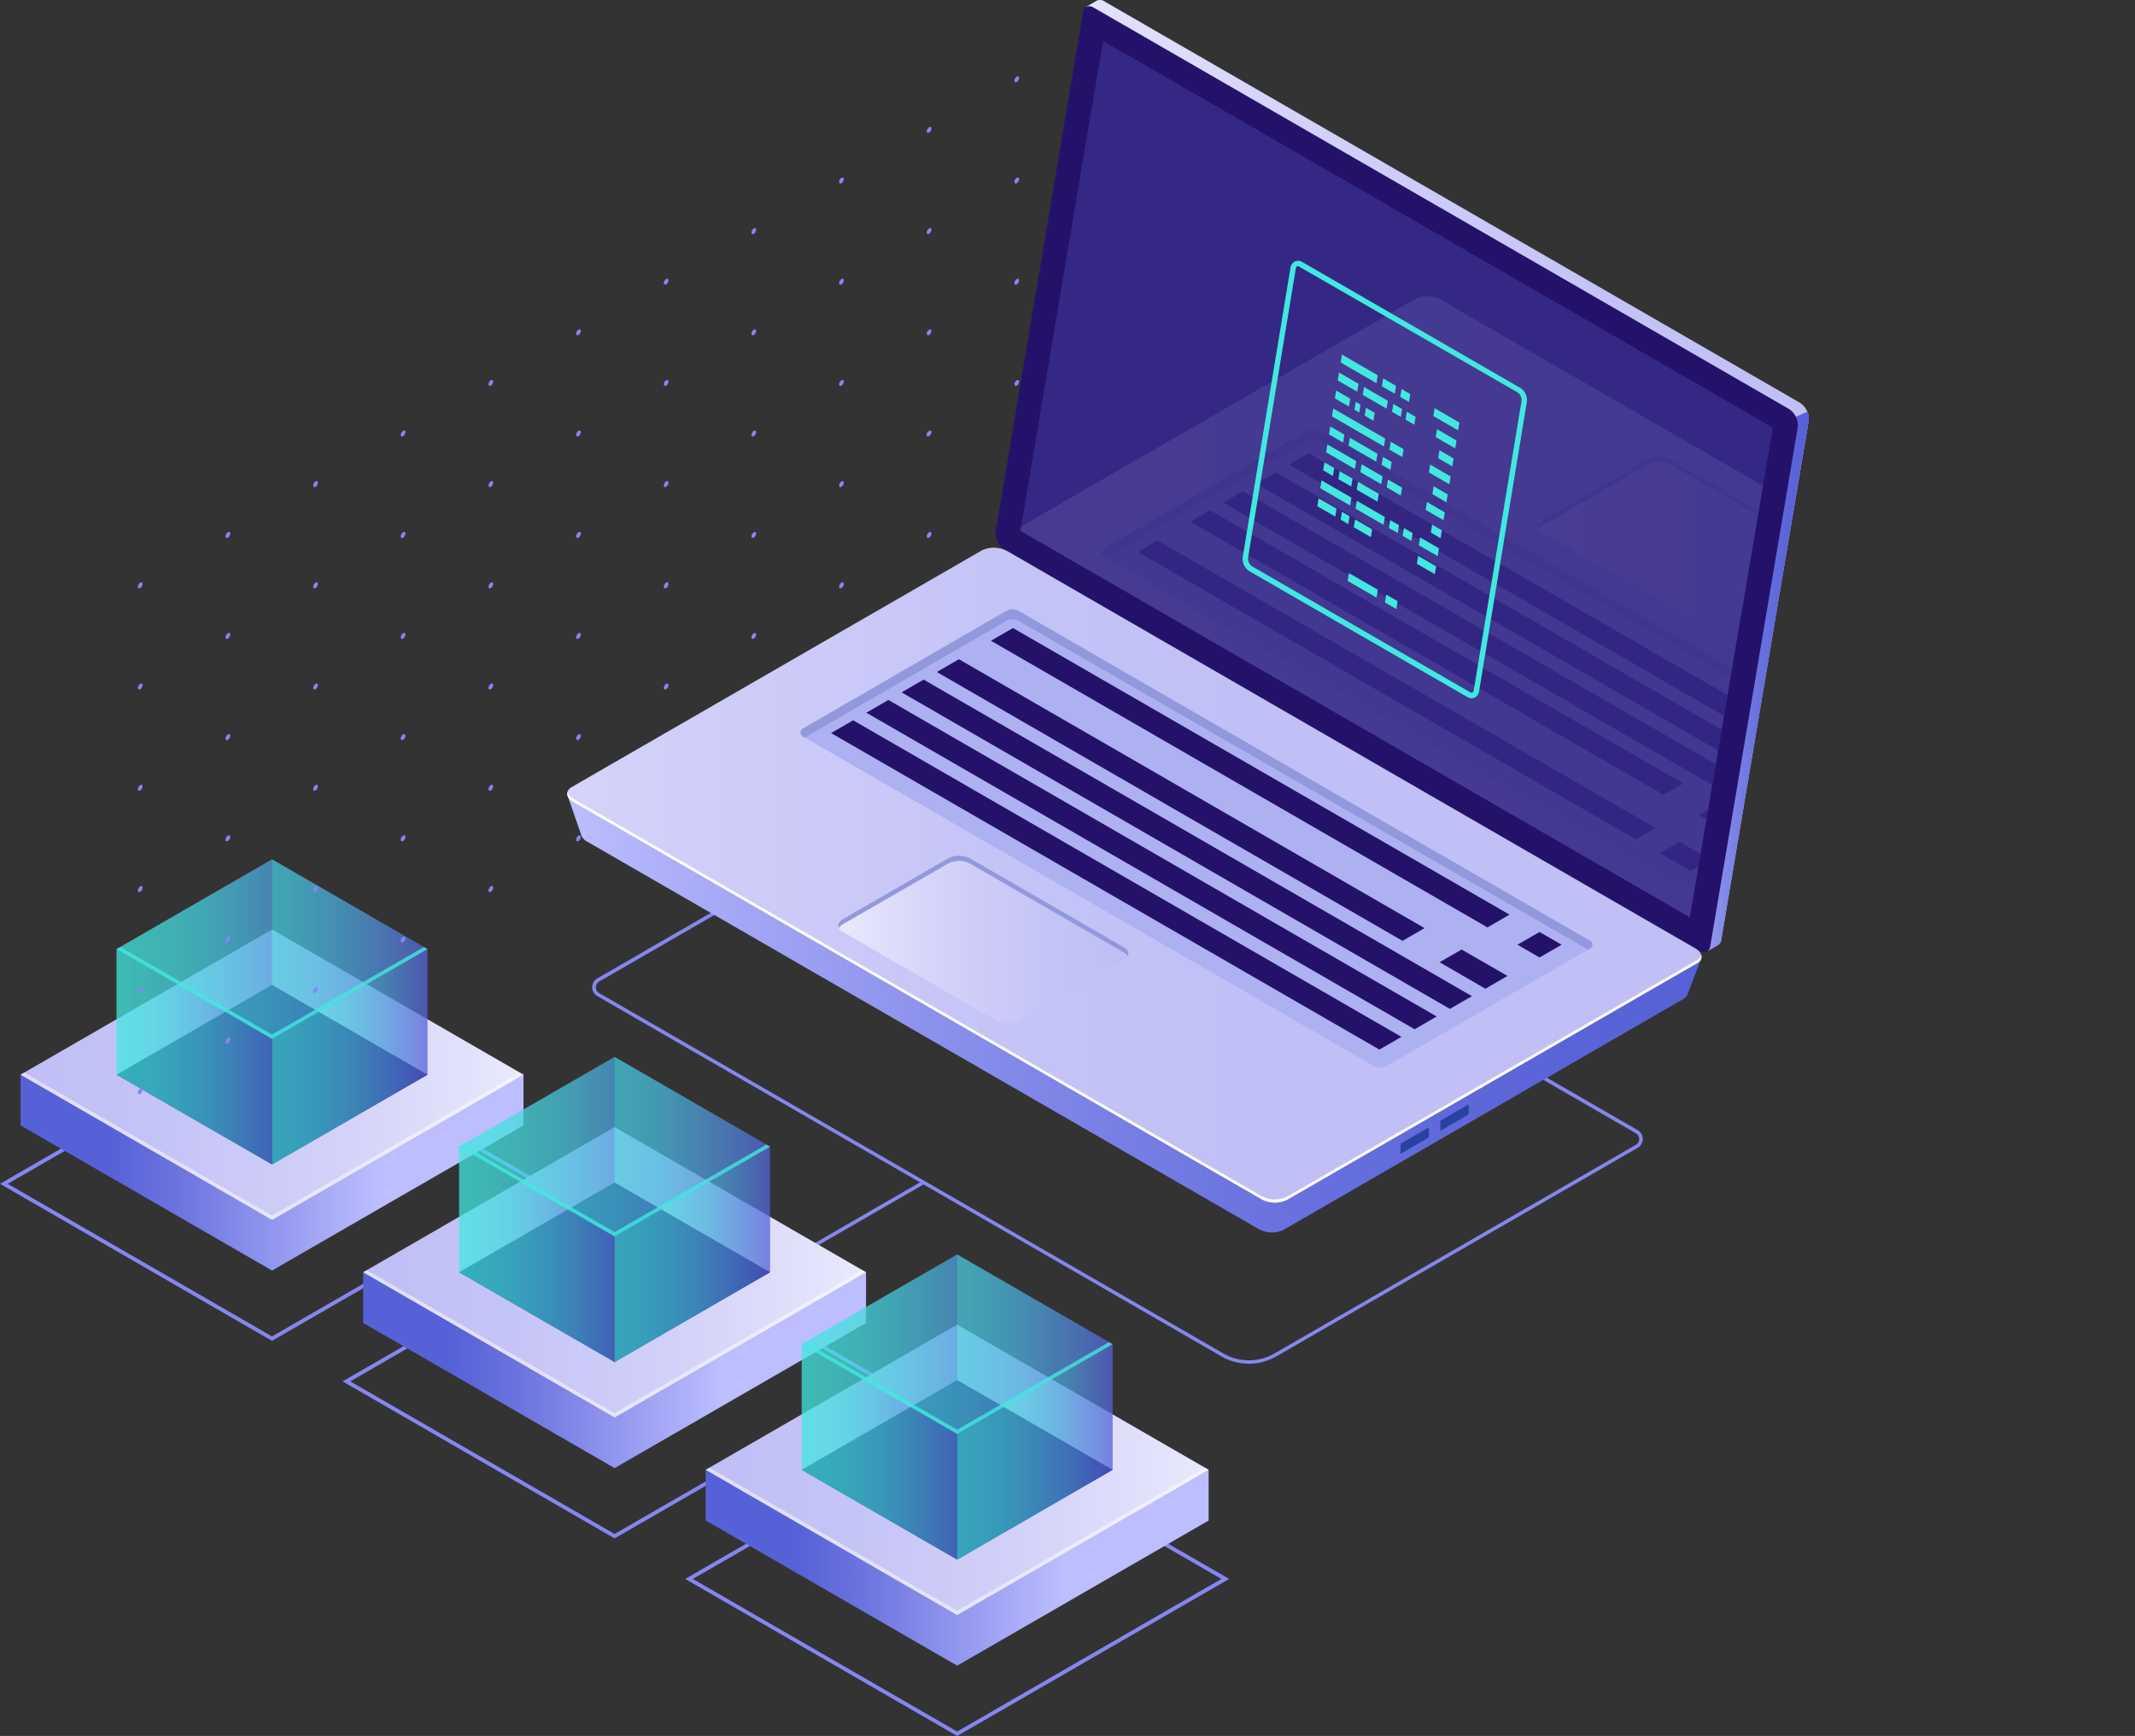 <svg xmlns="http://www.w3.org/2000/svg" xmlns:xlink="http://www.w3.org/1999/xlink" viewBox="0 0 416.02 338.3"><rect x="0" y="0" width="416.02" height="338.3" fill="#333333" stroke="none"/><defs><style>.b2bf6a8a-f703-4d9b-99f8-3a49def44ff8{fill:none;}.b37b58c0-fae3-4903-8e23-947e8d9b5c90{isolation:isolate;}.a9faabd1-2c7d-442a-98b2-d0aa343cb0ab,.bec5a644-e117-4194-9083-546644bd6908{fill:#8686f2;}.a9faabd1-2c7d-442a-98b2-d0aa343cb0ab,.e9e4a907-2b40-4f3d-9845-d2e5bbec2e42{mix-blend-mode:lighten;}.f6d840f3-0f68-423d-bb7c-fa1d89106cc3{fill:url(#b6ea3664-f3f0-4fa5-ae58-edb703d69157);}.ee1c3e21-61e7-4ace-8e39-442e125978d4{fill:url(#fa4eab57-8631-42a2-8ee7-1bfed271b763);}.a1a02494-410a-4d2c-a63c-01324fba3438,.bd4f6d19-7de9-42a4-be12-4ea3e9b7ac90{fill:#fff;}.a10780a7-fc50-40eb-ac62-1176f11b7206,.a5b2e16e-b288-428f-aa88-3cb8e17923e4,.a607d5f6-ce3f-4ee5-bc0b-7a760886d572,.a90e0223-c04e-46f1-b126-787834d4ed47,.a97529b0-cccc-4183-ad86-a5c0ee394def,.abdafb07-4e3f-4d59-bce5-e6de8d0bcf02,.b5b35947-2d21-4644-8e7f-a0eedca4f7c5,.b77ba824-181b-47d2-98ae-fef2ee3d92d0,.bb698e2b-d3f3-4c7a-abfd-fd1da61f2959,.bd4f6d19-7de9-42a4-be12-4ea3e9b7ac90,.ecc3ea77-1dc9-4bd0-b92f-f90c5e4e90ec,.ece860a5-125b-4510-a4d9-076a4ca11099,.f2244703-f172-4083-99a2-774666a1d861,.f4f757d8-a38a-417d-8a93-f24c0257dd0f,.f77f6e7f-d98d-4577-af8d-6353d13c5423,.f89317c2-1d61-40f9-998f-793546e3d571,.f9e91d07-5074-4060-8a08-fcb10d7ba944,.fb123266-d233-49a7-892f-2cb42c04975b,.ffed87cc-674b-4878-bd8a-5b223702c585{opacity:0.5;}.e6bbadcf-4621-4138-b4fd-6fa8bf6b78ec{fill:#0f054c;}.a90e0223-c04e-46f1-b126-787834d4ed47{fill:url(#e44f16c0-e8d4-43e8-8b40-a34e2d221db5);}.a607d5f6-ce3f-4ee5-bc0b-7a760886d572{fill:url(#b4159dc8-b312-48dd-8801-9ba57534a595);}.f2244703-f172-4083-99a2-774666a1d861{fill:url(#ea9d8fc6-205f-4d1d-aae3-0a42bf310a73);}.b5b35947-2d21-4644-8e7f-a0eedca4f7c5{fill:url(#e3a95c9d-7d5c-4496-b089-c4ee57663382);}.ffed87cc-674b-4878-bd8a-5b223702c585{fill:url(#ae576c94-36fd-4c97-a40d-f2b4626f6998);}.ece860a5-125b-4510-a4d9-076a4ca11099{fill:url(#a0a0fe5f-479c-4647-a627-39ce98fa4bf4);}.a8c6c40b-0870-4024-8558-ca2e0715679f{fill:url(#a7000e89-318c-4d6d-81bf-16bd7614521d);}.aac0ac64-357f-4bee-90c7-c8ee6ab4922f{fill:url(#e10dd50e-df47-4d85-98e2-55c84aacbec1);}.a97529b0-cccc-4183-ad86-a5c0ee394def{fill:url(#e60433d2-25de-44fe-ae61-7892c54ddf6d);}.f77f6e7f-d98d-4577-af8d-6353d13c5423{fill:url(#eb303e6e-b783-4440-a00a-ceb0bcf24f6a);}.fb123266-d233-49a7-892f-2cb42c04975b{fill:url(#fe589304-8047-4ffb-9671-b784bf8daf82);}.bb698e2b-d3f3-4c7a-abfd-fd1da61f2959{fill:url(#a885119e-38b9-4b42-9799-ada1133064ab);}.a5b2e16e-b288-428f-aa88-3cb8e17923e4{fill:url(#e7c3e3f9-bd19-4f6f-9122-ace85cef08fb);}.f9e91d07-5074-4060-8a08-fcb10d7ba944{fill:url(#b91fd9f2-ca47-4cd4-8e77-1ab639149b71);}.ea1dd5e5-1f60-4d74-9b68-2b4bccd7a87d{fill:url(#ff5e647d-121d-40c7-a3fc-650cf7a61843);}.ef26f29a-2280-4303-b511-04b719a3d9a3{fill:url(#b1a2ef9d-a130-4844-8bee-044cf14d6194);}.abdafb07-4e3f-4d59-bce5-e6de8d0bcf02{fill:url(#bd060ae1-7904-4b83-8f26-d60a26b903be);}.b77ba824-181b-47d2-98ae-fef2ee3d92d0{fill:url(#ec481863-4bd7-41a3-9ef5-8d5186d8b94b);}.f89317c2-1d61-40f9-998f-793546e3d571{fill:url(#add786a2-7ab9-4a1c-910a-bf15ee157ab6);}.ecc3ea77-1dc9-4bd0-b92f-f90c5e4e90ec{fill:url(#e6b152ad-bf9c-47ee-9b68-539205dc2073);}.f4f757d8-a38a-417d-8a93-f24c0257dd0f{fill:url(#eb917a9a-33db-41f1-97b0-c229126b4601);}.a10780a7-fc50-40eb-ac62-1176f11b7206{fill:url(#ea9e2f59-6e4f-413f-bea6-46f821be505b);}.a0cb07aa-6f88-43a3-b5a7-baa0498a60ef{fill:url(#a0343599-9c63-416b-a9f3-f257ffaba3e9);}.a826d444-b779-4f67-8e19-5c20eded36c3{fill:url(#e0646557-d1c6-457d-b3de-14f16d7d2fff);}.f2cbdc0b-4182-4d83-9859-e5e4e0b4f044{fill:#24126a;}.eabffb93-fd15-47f4-a9af-7428fd00bf86{opacity:0.51;}.f08768a5-d629-47c1-a366-ee6f9448edd3{fill:#453c9e;}.a8bb9fb0-b5df-4385-be01-9679f4e0d021{fill:url(#bd40fbff-ce76-497d-abb4-02d603cb996b);}.a4d531e1-31a9-484f-8676-cc720eabd058{fill:url(#bc02b5c6-46f9-49d8-be48-8b87ca262623);}.ac6e44fd-e4f9-405e-aadf-a8603103cc5d{fill:#2842a2;}.b9b19c13-472b-4f82-8bac-d0a988fbc1b3{fill:#adb1f2;}.a993f5a4-3788-4f1b-b676-5cc7ee2e5981{fill:#9198db;}.eca322e8-874b-4d70-adab-ed78eb611473{fill:url(#bf289b4d-ec28-406e-beb4-040b4493c175);}.f5f402c6-bd96-4afd-aafd-a9e636eee4a2{opacity:0.11;}.af8cf058-f456-43ac-8930-52ac14429d8e{clip-path:url(#b7438020-863f-42ad-af12-a53a2c0f19cd);}.aa884e47-e051-4b73-8b4b-778b953582e9{fill:url(#b7326a46-0870-4cf5-90cc-31da3db1f7a0);}.b20bea80-cad0-4f68-bd3c-ca6fcdb8d670{fill:url(#b891bd53-1f49-4223-853a-3eac6f36c766);}.f59317f9-7f7b-4cb4-9979-6799cac91601,.f66321be-9846-4dcb-9af0-bcc3eda6ae40{fill:#42e8e0;}.f66321be-9846-4dcb-9af0-bcc3eda6ae40{opacity:0.8;}</style><linearGradient id="b6ea3664-f3f0-4fa5-ae58-edb703d69157" x1="4.01" y1="228.52" x2="73.84" y2="228.52" gradientUnits="userSpaceOnUse"><stop offset="0.25" stop-color="#5761d7"/><stop offset="0.44" stop-color="#6c74df"/><stop offset="0.82" stop-color="#a2a6f5"/><stop offset="1" stop-color="#bcbeff"/></linearGradient><linearGradient id="fa4eab57-8631-42a2-8ee7-1bfed271b763" x1="4.01" y1="209.43" x2="102.01" y2="209.43" gradientUnits="userSpaceOnUse"><stop offset="0" stop-color="#c0bff6"/><stop offset="0.29" stop-color="#c5c4f7"/><stop offset="0.64" stop-color="#d3d2f9"/><stop offset="1" stop-color="#e9e9fd"/></linearGradient><linearGradient id="e44f16c0-e8d4-43e8-8b40-a34e2d221db5" x1="22.72" y1="209.43" x2="83.3" y2="209.43" gradientUnits="userSpaceOnUse"><stop offset="0" stop-color="#42e8e0"/><stop offset="0.15" stop-color="#43e3e0"/><stop offset="0.33" stop-color="#45d5df"/><stop offset="0.52" stop-color="#49bddd"/><stop offset="0.72" stop-color="#4e9cdb"/><stop offset="0.93" stop-color="#5472d8"/><stop offset="1" stop-color="#5761d7"/></linearGradient><linearGradient id="b4159dc8-b312-48dd-8801-9ba57534a595" x1="53.01" y1="188.45" x2="83.3" y2="188.45" xlink:href="#e44f16c0-e8d4-43e8-8b40-a34e2d221db5"/><linearGradient id="ea9d8fc6-205f-4d1d-aae3-0a42bf310a73" x1="22.72" y1="188.45" x2="53.01" y2="188.45" xlink:href="#e44f16c0-e8d4-43e8-8b40-a34e2d221db5"/><linearGradient id="e3a95c9d-7d5c-4496-b089-c4ee57663382" x1="22.72" y1="184.96" x2="83.3" y2="184.96" xlink:href="#e44f16c0-e8d4-43e8-8b40-a34e2d221db5"/><linearGradient id="ae576c94-36fd-4c97-a40d-f2b4626f6998" x1="53.01" y1="205.94" x2="83.3" y2="205.94" xlink:href="#e44f16c0-e8d4-43e8-8b40-a34e2d221db5"/><linearGradient id="a0a0fe5f-479c-4647-a627-39ce98fa4bf4" x1="22.72" y1="205.94" x2="53.01" y2="205.94" xlink:href="#e44f16c0-e8d4-43e8-8b40-a34e2d221db5"/><linearGradient id="a7000e89-318c-4d6d-81bf-16bd7614521d" x1="70.76" y1="267.02" x2="140.59" y2="267.02" xlink:href="#b6ea3664-f3f0-4fa5-ae58-edb703d69157"/><linearGradient id="e10dd50e-df47-4d85-98e2-55c84aacbec1" x1="70.76" y1="247.93" x2="168.76" y2="247.93" xlink:href="#fa4eab57-8631-42a2-8ee7-1bfed271b763"/><linearGradient id="e60433d2-25de-44fe-ae61-7892c54ddf6d" x1="89.47" y1="247.93" x2="150.05" y2="247.93" xlink:href="#e44f16c0-e8d4-43e8-8b40-a34e2d221db5"/><linearGradient id="eb303e6e-b783-4440-a00a-ceb0bcf24f6a" x1="119.76" y1="226.95" x2="150.05" y2="226.95" xlink:href="#e44f16c0-e8d4-43e8-8b40-a34e2d221db5"/><linearGradient id="fe589304-8047-4ffb-9671-b784bf8daf82" x1="89.47" y1="226.95" x2="119.76" y2="226.95" xlink:href="#e44f16c0-e8d4-43e8-8b40-a34e2d221db5"/><linearGradient id="a885119e-38b9-4b42-9799-ada1133064ab" x1="89.47" y1="223.46" x2="150.05" y2="223.46" xlink:href="#e44f16c0-e8d4-43e8-8b40-a34e2d221db5"/><linearGradient id="e7c3e3f9-bd19-4f6f-9122-ace85cef08fb" x1="119.76" y1="244.44" x2="150.05" y2="244.44" xlink:href="#e44f16c0-e8d4-43e8-8b40-a34e2d221db5"/><linearGradient id="b91fd9f2-ca47-4cd4-8e77-1ab639149b71" x1="89.47" y1="244.44" x2="119.76" y2="244.44" xlink:href="#e44f16c0-e8d4-43e8-8b40-a34e2d221db5"/><linearGradient id="ff5e647d-121d-40c7-a3fc-650cf7a61843" x1="137.51" y1="305.52" x2="207.34" y2="305.52" xlink:href="#b6ea3664-f3f0-4fa5-ae58-edb703d69157"/><linearGradient id="b1a2ef9d-a130-4844-8bee-044cf14d6194" x1="137.51" y1="286.43" x2="235.51" y2="286.43" xlink:href="#fa4eab57-8631-42a2-8ee7-1bfed271b763"/><linearGradient id="bd060ae1-7904-4b83-8f26-d60a26b903be" x1="156.22" y1="286.43" x2="216.8" y2="286.43" xlink:href="#e44f16c0-e8d4-43e8-8b40-a34e2d221db5"/><linearGradient id="ec481863-4bd7-41a3-9ef5-8d5186d8b94b" x1="186.51" y1="265.45" x2="216.8" y2="265.45" xlink:href="#e44f16c0-e8d4-43e8-8b40-a34e2d221db5"/><linearGradient id="add786a2-7ab9-4a1c-910a-bf15ee157ab6" x1="156.22" y1="265.45" x2="186.51" y2="265.45" xlink:href="#e44f16c0-e8d4-43e8-8b40-a34e2d221db5"/><linearGradient id="e6b152ad-bf9c-47ee-9b68-539205dc2073" x1="156.22" y1="261.96" x2="216.8" y2="261.96" xlink:href="#e44f16c0-e8d4-43e8-8b40-a34e2d221db5"/><linearGradient id="eb917a9a-33db-41f1-97b0-c229126b4601" x1="186.51" y1="282.94" x2="216.8" y2="282.94" xlink:href="#e44f16c0-e8d4-43e8-8b40-a34e2d221db5"/><linearGradient id="ea9e2f59-6e4f-413f-bea6-46f821be505b" x1="156.22" y1="282.94" x2="186.51" y2="282.94" xlink:href="#e44f16c0-e8d4-43e8-8b40-a34e2d221db5"/><linearGradient id="a0343599-9c63-416b-a9f3-f257ffaba3e9" x1="-2488.54" y1="92.71" x2="-2332.12" y2="92.71" gradientTransform="matrix(-1, 0, 0, 1, -2136.06, 0)" xlink:href="#fa4eab57-8631-42a2-8ee7-1bfed271b763"/><linearGradient id="e0646557-d1c6-457d-b3de-14f16d7d2fff" x1="-2488.54" y1="132.82" x2="-2461.68" y2="132.82" gradientTransform="matrix(-1, 0, 0, 1, -2136.06, 0)" gradientUnits="userSpaceOnUse"><stop offset="0" stop-color="#5761d7"/><stop offset="0.18" stop-color="#5c66d9"/><stop offset="0.39" stop-color="#6a73df"/><stop offset="0.61" stop-color="#8289e8"/><stop offset="0.85" stop-color="#a3a7f5"/><stop offset="1" stop-color="#bcbeff"/></linearGradient><linearGradient id="bd40fbff-ce76-497d-abb4-02d603cb996b" x1="-2467.59" y1="177.92" x2="-2246.67" y2="177.92" xlink:href="#e0646557-d1c6-457d-b3de-14f16d7d2fff"/><linearGradient id="bc02b5c6-46f9-49d8-be48-8b87ca262623" x1="-2393.36" y1="170.55" x2="-2172.32" y2="170.55" gradientTransform="matrix(-1, 0, 0, 1, -2136.06, 0)" xlink:href="#fa4eab57-8631-42a2-8ee7-1bfed271b763"/><linearGradient id="bf289b4d-ec28-406e-beb4-040b4493c175" x1="-2355.93" y1="183.1" x2="-2299.35" y2="183.1" gradientTransform="matrix(-1, 0, 0, 1, -2136.06, 0)" xlink:href="#fa4eab57-8631-42a2-8ee7-1bfed271b763"/><clipPath id="b7438020-863f-42ad-af12-a53a2c0f19cd"><polygon id="fb425a7e-63a0-4660-bbdf-9a498fdec07b" data-name="SVGID" class="b2bf6a8a-f703-4d9b-99f8-3a49def44ff8" points="214.94 7.98 345.46 83.33 329.27 178.75 198.84 103.45 214.94 7.98"/></clipPath><linearGradient id="b7326a46-0870-4cf5-90cc-31da3db1f7a0" x1="-2477.81" y1="121.56" x2="-2256.77" y2="121.56" gradientTransform="matrix(-1, 0, 0, 1, -2136.06, 0)" xlink:href="#fa4eab57-8631-42a2-8ee7-1bfed271b763"/><linearGradient id="b891bd53-1f49-4223-853a-3eac6f36c766" x1="-2492.35" y1="105.33" x2="-2435.78" y2="105.33" gradientTransform="matrix(-1, 0, 0, 1, -2136.06, 0)" xlink:href="#fa4eab57-8631-42a2-8ee7-1bfed271b763"/></defs><g class="b37b58c0-fae3-4903-8e23-947e8d9b5c90"><g id="a0c59d11-abd8-47a2-9347-b74ef01167b8" data-name="Layer 2"><g id="b62bcc9f-cf84-4383-a75c-ce2d5ab75d04" data-name="—ÎÓÈ_1"><path class="a9faabd1-2c7d-442a-98b2-d0aa343cb0ab" d="M53,261.3,0,230.7l53-30.61,53,30.61ZM1.5,230.7,53,260.44l51.51-29.74L53,201Z"/><polygon class="f6d840f3-0f68-423d-bb7c-fa1d89106cc3" points="102.01 219.32 102.01 209.43 53.01 236.46 4.01 209.43 4.01 219.31 53.01 247.6 102.01 219.32"/><polygon class="ee1c3e21-61e7-4ace-8e39-442e125978d4" points="53.01 237.72 4.01 209.43 53.01 181.14 102.01 209.43 53.01 237.72"/><polygon class="bd4f6d19-7de9-42a4-be12-4ea3e9b7ac90" points="53.01 236.9 4.72 209.02 4.01 209.43 53.01 237.72 102.01 209.43 101.3 209.02 53.01 236.9"/><polygon class="e6bbadcf-4621-4138-b4fd-6fa8bf6b78ec" points="53.01 226.91 22.72 209.43 53.01 191.94 83.3 209.43 53.01 226.91"/><polygon class="a90e0223-c04e-46f1-b126-787834d4ed47" points="53.01 226.92 22.72 209.43 53.01 191.94 83.3 209.43 53.01 226.92"/><polygon class="a607d5f6-ce3f-4ee5-bc0b-7a760886d572" points="53.01 167.47 83.3 184.96 83.3 209.43 53.01 191.94 53.01 167.47"/><polygon class="f2244703-f172-4083-99a2-774666a1d861" points="53.01 191.94 22.72 209.43 22.72 184.96 53.01 167.47 53.01 191.94"/><polygon class="b5b35947-2d21-4644-8e7f-a0eedca4f7c5" points="53.01 202.45 22.72 184.96 53.01 167.47 83.3 184.96 53.01 202.45"/><polygon class="ffed87cc-674b-4878-bd8a-5b223702c585" points="53.01 202.45 53.01 226.92 83.3 209.43 83.3 184.96 53.01 202.45"/><polygon class="ece860a5-125b-4510-a4d9-076a4ca11099" points="22.72 184.96 22.72 209.43 53.01 226.92 53.01 202.45 22.72 184.96"/><rect class="a9faabd1-2c7d-442a-98b2-d0aa343cb0ab" x="124.51" y="244.9" width="59.58" height="0.7" transform="translate(-101.96 110.03) rotate(-30.01)"/><path class="a9faabd1-2c7d-442a-98b2-d0aa343cb0ab" d="M119.76,299.8l-53-30.6,53-30.61,53,30.61ZM68.25,269.2l51.51,29.74,51.51-29.74-51.51-29.74Z"/><polygon class="a8c6c40b-0870-4024-8558-ca2e0715679f" points="168.76 257.82 168.76 247.93 119.76 274.96 70.77 247.93 70.77 257.81 119.76 286.1 168.76 257.82"/><polygon class="aac0ac64-357f-4bee-90c7-c8ee6ab4922f" points="119.76 276.22 70.77 247.93 119.76 219.64 168.76 247.93 119.76 276.22"/><polygon class="bd4f6d19-7de9-42a4-be12-4ea3e9b7ac90" points="119.76 275.4 71.47 247.52 70.76 247.93 119.76 276.22 168.76 247.93 168.05 247.52 119.76 275.4"/><polygon class="e6bbadcf-4621-4138-b4fd-6fa8bf6b78ec" points="119.76 265.42 89.47 247.93 119.76 230.44 150.05 247.93 119.76 265.42"/><polygon class="a97529b0-cccc-4183-ad86-a5c0ee394def" points="119.76 265.42 89.47 247.93 119.76 230.44 150.05 247.93 119.76 265.42"/><polygon class="f77f6e7f-d98d-4577-af8d-6353d13c5423" points="119.76 205.97 150.05 223.46 150.05 247.93 119.76 230.44 119.76 205.97"/><polygon class="fb123266-d233-49a7-892f-2cb42c04975b" points="119.76 230.44 89.47 247.93 89.47 223.46 119.76 205.97 119.76 230.44"/><polygon class="bb698e2b-d3f3-4c7a-abfd-fd1da61f2959" points="119.76 240.95 89.47 223.46 119.76 205.97 150.05 223.46 119.76 240.95"/><polygon class="a5b2e16e-b288-428f-aa88-3cb8e17923e4" points="119.76 240.95 119.76 265.42 150.05 247.93 150.05 223.46 119.76 240.95"/><polygon class="f9e91d07-5074-4060-8a08-fcb10d7ba944" points="89.47 223.46 89.47 247.93 119.76 265.42 119.76 240.95 89.47 223.46"/><path class="a9faabd1-2c7d-442a-98b2-d0aa343cb0ab" d="M186.51,338.3l-53-30.6,53-30.61,53,30.61ZM135,307.7l51.51,29.74L238,307.7,186.51,278Z"/><polygon class="ea1dd5e5-1f60-4d74-9b68-2b4bccd7a87d" points="235.51 296.32 235.51 286.43 186.51 313.46 137.51 286.43 137.51 296.31 186.51 324.6 235.51 296.32"/><polygon class="ef26f29a-2280-4303-b511-04b719a3d9a3" points="186.51 314.72 137.51 286.43 186.51 258.14 235.51 286.43 186.51 314.72"/><polygon class="bd4f6d19-7de9-42a4-be12-4ea3e9b7ac90" points="186.51 313.9 138.22 286.02 137.51 286.43 186.51 314.72 235.51 286.43 234.8 286.02 186.51 313.9"/><polygon class="e6bbadcf-4621-4138-b4fd-6fa8bf6b78ec" points="186.51 303.92 156.22 286.43 186.51 268.94 216.8 286.43 186.51 303.92"/><polygon class="abdafb07-4e3f-4d59-bce5-e6de8d0bcf02" points="186.51 303.92 156.22 286.43 186.51 268.94 216.8 286.43 186.51 303.92"/><polygon class="b77ba824-181b-47d2-98ae-fef2ee3d92d0" points="186.51 244.47 216.8 261.96 216.8 286.43 186.51 268.94 186.51 244.47"/><polygon class="f89317c2-1d61-40f9-998f-793546e3d571" points="186.51 268.94 156.22 286.43 156.22 261.96 186.51 244.47 186.51 268.94"/><polygon class="ecc3ea77-1dc9-4bd0-b92f-f90c5e4e90ec" points="186.51 279.45 156.22 261.96 186.51 244.47 216.8 261.96 186.51 279.45"/><polygon class="f4f757d8-a38a-417d-8a93-f24c0257dd0f" points="186.51 279.45 186.51 303.92 216.8 286.43 216.8 261.96 186.51 279.45"/><polygon class="a10780a7-fc50-40eb-ac62-1176f11b7206" points="156.22 261.96 156.22 286.43 186.51 303.92 186.51 279.45 156.22 261.96"/><path class="a9faabd1-2c7d-442a-98b2-d0aa343cb0ab" d="M27.78,113.81a1,1,0,0,1-.46.79c-.25.14-.45,0-.45-.27a1,1,0,0,1,.45-.78C27.57,113.4,27.78,113.52,27.78,113.81Z"/><path class="a9faabd1-2c7d-442a-98b2-d0aa343cb0ab" d="M44.86,104a1,1,0,0,1-.46.79c-.25.14-.45,0-.45-.27a1,1,0,0,1,.45-.79A.28.28,0,0,1,44.86,104Z"/><path class="a9faabd1-2c7d-442a-98b2-d0aa343cb0ab" d="M27.78,133.53a1,1,0,0,1-.46.79c-.25.14-.45,0-.45-.26a1,1,0,0,1,.45-.79C27.57,133.12,27.78,133.24,27.78,133.53Z"/><path class="a9faabd1-2c7d-442a-98b2-d0aa343cb0ab" d="M44.86,123.67a1,1,0,0,1-.46.79c-.25.14-.45,0-.45-.27a1,1,0,0,1,.45-.78C44.65,123.26,44.86,123.38,44.86,123.67Z"/><path class="a9faabd1-2c7d-442a-98b2-d0aa343cb0ab" d="M61.94,94.09a1,1,0,0,1-.46.78c-.25.15-.45,0-.45-.26a1,1,0,0,1,.45-.79A.28.28,0,0,1,61.94,94.09Z"/><path class="a9faabd1-2c7d-442a-98b2-d0aa343cb0ab" d="M61.94,113.81a1,1,0,0,1-.46.79c-.25.14-.45,0-.45-.27a1,1,0,0,1,.45-.78C61.73,113.4,61.94,113.52,61.94,113.81Z"/><path class="a9faabd1-2c7d-442a-98b2-d0aa343cb0ab" d="M79,84.23a1,1,0,0,1-.46.78c-.25.15-.45,0-.45-.26a1,1,0,0,1,.45-.79A.28.28,0,0,1,79,84.23Z"/><path class="a9faabd1-2c7d-442a-98b2-d0aa343cb0ab" d="M79,104a1,1,0,0,1-.46.79c-.25.14-.45,0-.45-.27a1,1,0,0,1,.45-.79A.28.28,0,0,1,79,104Z"/><path class="a9faabd1-2c7d-442a-98b2-d0aa343cb0ab" d="M96.1,74.36a1,1,0,0,1-.46.79c-.25.15-.45,0-.45-.26a1,1,0,0,1,.45-.79C95.89,74,96.1,74.07,96.1,74.36Z"/><path class="a9faabd1-2c7d-442a-98b2-d0aa343cb0ab" d="M96.1,94.09a1,1,0,0,1-.46.78c-.25.15-.45,0-.45-.26a1,1,0,0,1,.45-.79A.28.28,0,0,1,96.1,94.09Z"/><path class="a9faabd1-2c7d-442a-98b2-d0aa343cb0ab" d="M113.18,64.5a1,1,0,0,1-.46.79c-.25.15-.45,0-.45-.26a1,1,0,0,1,.45-.79C113,64.09,113.18,64.21,113.18,64.5Z"/><path class="a9faabd1-2c7d-442a-98b2-d0aa343cb0ab" d="M113.18,84.22a1,1,0,0,1-.46.79c-.25.15-.45,0-.45-.26a1,1,0,0,1,.45-.79C113,83.82,113.18,83.93,113.18,84.22Z"/><path class="a9faabd1-2c7d-442a-98b2-d0aa343cb0ab" d="M130.26,54.64a1,1,0,0,1-.46.79c-.25.14-.45,0-.45-.26a1,1,0,0,1,.45-.79C130.05,54.23,130.26,54.35,130.26,54.64Z"/><path class="a9faabd1-2c7d-442a-98b2-d0aa343cb0ab" d="M130.26,74.36a1,1,0,0,1-.46.79c-.25.15-.45,0-.45-.26a1,1,0,0,1,.45-.79C130.05,74,130.26,74.07,130.26,74.36Z"/><path class="a9faabd1-2c7d-442a-98b2-d0aa343cb0ab" d="M147.34,44.78a1,1,0,0,1-.46.79c-.25.14-.45,0-.45-.26a1,1,0,0,1,.45-.79C147.13,44.37,147.34,44.49,147.34,44.78Z"/><path class="a9faabd1-2c7d-442a-98b2-d0aa343cb0ab" d="M147.34,64.5a1,1,0,0,1-.46.79c-.25.15-.45,0-.45-.26a1,1,0,0,1,.45-.79C147.13,64.09,147.34,64.21,147.34,64.5Z"/><path class="a9faabd1-2c7d-442a-98b2-d0aa343cb0ab" d="M164.42,34.92a1,1,0,0,1-.46.79c-.25.14-.45,0-.45-.27a1,1,0,0,1,.45-.78C164.21,34.51,164.42,34.63,164.42,34.92Z"/><path class="a9faabd1-2c7d-442a-98b2-d0aa343cb0ab" d="M164.42,54.64a1,1,0,0,1-.46.79c-.25.14-.45,0-.45-.26a1,1,0,0,1,.45-.79C164.21,54.23,164.42,54.35,164.42,54.64Z"/><path class="a9faabd1-2c7d-442a-98b2-d0aa343cb0ab" d="M27.78,153.25a1,1,0,0,1-.46.79c-.25.15-.45,0-.45-.26a1,1,0,0,1,.45-.79C27.57,152.84,27.78,153,27.78,153.25Z"/><path class="a9faabd1-2c7d-442a-98b2-d0aa343cb0ab" d="M44.86,143.39a1,1,0,0,1-.46.79c-.25.14-.45,0-.45-.26a1,1,0,0,1,.45-.79C44.65,143,44.86,143.1,44.86,143.39Z"/><path class="a9faabd1-2c7d-442a-98b2-d0aa343cb0ab" d="M61.94,133.53a1,1,0,0,1-.46.79c-.25.14-.45,0-.45-.26a1,1,0,0,1,.45-.79C61.73,133.12,61.94,133.24,61.94,133.53Z"/><path class="a9faabd1-2c7d-442a-98b2-d0aa343cb0ab" d="M79,123.67a1,1,0,0,1-.46.79c-.25.14-.45,0-.45-.27a1,1,0,0,1,.45-.78C78.81,123.26,79,123.38,79,123.67Z"/><path class="a9faabd1-2c7d-442a-98b2-d0aa343cb0ab" d="M96.1,113.81a1,1,0,0,1-.46.79c-.25.14-.45,0-.45-.27a1,1,0,0,1,.45-.78C95.89,113.4,96.1,113.52,96.1,113.81Z"/><path class="a9faabd1-2c7d-442a-98b2-d0aa343cb0ab" d="M113.18,104a1,1,0,0,1-.46.78c-.25.15-.45,0-.45-.26a1,1,0,0,1,.45-.79A.28.28,0,0,1,113.18,104Z"/><path class="a9faabd1-2c7d-442a-98b2-d0aa343cb0ab" d="M130.26,94.09a1,1,0,0,1-.46.78c-.25.15-.45,0-.45-.26a1,1,0,0,1,.45-.79A.28.28,0,0,1,130.26,94.09Z"/><path class="a9faabd1-2c7d-442a-98b2-d0aa343cb0ab" d="M147.34,84.22a1,1,0,0,1-.46.79c-.25.15-.45,0-.45-.26a1,1,0,0,1,.45-.79C147.13,83.82,147.34,83.93,147.34,84.22Z"/><path class="a9faabd1-2c7d-442a-98b2-d0aa343cb0ab" d="M164.42,74.36a1,1,0,0,1-.46.79c-.25.15-.45,0-.45-.26a1,1,0,0,1,.45-.79C164.21,74,164.42,74.07,164.42,74.36Z"/><path class="a9faabd1-2c7d-442a-98b2-d0aa343cb0ab" d="M27.78,173a1,1,0,0,1-.46.79c-.25.15-.45,0-.45-.26a1,1,0,0,1,.45-.79C27.57,172.57,27.78,172.68,27.78,173Z"/><path class="a9faabd1-2c7d-442a-98b2-d0aa343cb0ab" d="M44.86,163.11a1,1,0,0,1-.46.79c-.25.15-.45,0-.45-.26a1,1,0,0,1,.45-.79C44.65,162.71,44.86,162.82,44.86,163.11Z"/><path class="a9faabd1-2c7d-442a-98b2-d0aa343cb0ab" d="M61.94,153.25a1,1,0,0,1-.46.79c-.25.15-.45,0-.45-.26a1,1,0,0,1,.45-.79C61.73,152.84,61.94,153,61.94,153.25Z"/><path class="a9faabd1-2c7d-442a-98b2-d0aa343cb0ab" d="M79,143.39a1,1,0,0,1-.46.79c-.25.14-.45,0-.45-.26a1,1,0,0,1,.45-.79C78.81,143,79,143.1,79,143.39Z"/><path class="a9faabd1-2c7d-442a-98b2-d0aa343cb0ab" d="M96.1,133.53a1,1,0,0,1-.46.79c-.25.14-.45,0-.45-.27a1,1,0,0,1,.45-.78C95.89,133.12,96.1,133.24,96.1,133.53Z"/><path class="a9faabd1-2c7d-442a-98b2-d0aa343cb0ab" d="M113.18,123.67a1,1,0,0,1-.46.79c-.25.14-.45,0-.45-.27a1,1,0,0,1,.45-.78C113,123.26,113.18,123.38,113.18,123.67Z"/><path class="a9faabd1-2c7d-442a-98b2-d0aa343cb0ab" d="M130.26,113.81a1,1,0,0,1-.46.79c-.25.14-.45,0-.45-.27a1,1,0,0,1,.45-.79A.28.28,0,0,1,130.26,113.81Z"/><path class="a9faabd1-2c7d-442a-98b2-d0aa343cb0ab" d="M147.34,104a1,1,0,0,1-.46.78c-.25.15-.45,0-.45-.26a1,1,0,0,1,.45-.79A.28.28,0,0,1,147.34,104Z"/><path class="a9faabd1-2c7d-442a-98b2-d0aa343cb0ab" d="M164.42,94.08a1,1,0,0,1-.46.79c-.25.15-.45,0-.45-.26a1,1,0,0,1,.45-.79C164.21,93.68,164.42,93.79,164.42,94.08Z"/><path class="a9faabd1-2c7d-442a-98b2-d0aa343cb0ab" d="M27.78,192.7a1,1,0,0,1-.46.78c-.25.15-.45,0-.45-.26a1,1,0,0,1,.45-.79A.28.28,0,0,1,27.78,192.7Z"/><path class="a9faabd1-2c7d-442a-98b2-d0aa343cb0ab" d="M44.86,182.84a1,1,0,0,1-.46.78c-.25.15-.45,0-.45-.26a1,1,0,0,1,.45-.79A.28.28,0,0,1,44.86,182.84Z"/><path class="a9faabd1-2c7d-442a-98b2-d0aa343cb0ab" d="M61.94,173a1,1,0,0,1-.46.79c-.25.15-.45,0-.45-.26a1,1,0,0,1,.45-.79C61.73,172.57,61.94,172.68,61.94,173Z"/><path class="a9faabd1-2c7d-442a-98b2-d0aa343cb0ab" d="M79,163.11a1,1,0,0,1-.46.79c-.25.15-.45,0-.45-.26a1,1,0,0,1,.45-.79C78.81,162.71,79,162.82,79,163.11Z"/><path class="a9faabd1-2c7d-442a-98b2-d0aa343cb0ab" d="M96.1,153.25a1,1,0,0,1-.46.79c-.25.14-.45,0-.45-.26a1,1,0,0,1,.45-.79C95.89,152.84,96.1,153,96.1,153.25Z"/><path class="a9faabd1-2c7d-442a-98b2-d0aa343cb0ab" d="M113.18,143.39a1,1,0,0,1-.46.79c-.25.14-.45,0-.45-.26a1,1,0,0,1,.45-.79C113,143,113.18,143.1,113.18,143.39Z"/><path class="a9faabd1-2c7d-442a-98b2-d0aa343cb0ab" d="M130.26,133.53a1,1,0,0,1-.46.79c-.25.14-.45,0-.45-.27a1,1,0,0,1,.45-.78C130.05,133.12,130.26,133.24,130.26,133.53Z"/><path class="a9faabd1-2c7d-442a-98b2-d0aa343cb0ab" d="M147.34,123.67a1,1,0,0,1-.46.79c-.25.14-.45,0-.45-.27a1,1,0,0,1,.45-.78C147.13,123.26,147.34,123.38,147.34,123.67Z"/><path class="a9faabd1-2c7d-442a-98b2-d0aa343cb0ab" d="M164.42,113.81a1,1,0,0,1-.46.78c-.25.15-.45,0-.45-.26a1,1,0,0,1,.45-.79A.28.28,0,0,1,164.42,113.81Z"/><path class="a9faabd1-2c7d-442a-98b2-d0aa343cb0ab" d="M27.78,212.42a1,1,0,0,1-.46.79c-.25.14-.45,0-.45-.27a1,1,0,0,1,.45-.78C27.57,212,27.78,212.13,27.78,212.42Z"/><path class="a9faabd1-2c7d-442a-98b2-d0aa343cb0ab" d="M44.86,202.56a1,1,0,0,1-.46.79c-.25.14-.45,0-.45-.27a1,1,0,0,1,.45-.79A.28.28,0,0,1,44.86,202.56Z"/><path class="a9faabd1-2c7d-442a-98b2-d0aa343cb0ab" d="M61.94,192.7a1,1,0,0,1-.46.78c-.25.15-.45,0-.45-.26a1,1,0,0,1,.45-.79A.28.28,0,0,1,61.94,192.7Z"/><path class="a9faabd1-2c7d-442a-98b2-d0aa343cb0ab" d="M79,182.83a1,1,0,0,1-.46.79c-.25.15-.45,0-.45-.26a1,1,0,0,1,.45-.79C78.81,182.43,79,182.54,79,182.83Z"/><path class="a9faabd1-2c7d-442a-98b2-d0aa343cb0ab" d="M96.1,173a1,1,0,0,1-.46.79c-.25.15-.45,0-.45-.26a1,1,0,0,1,.45-.79C95.89,172.57,96.1,172.68,96.1,173Z"/><path class="a9faabd1-2c7d-442a-98b2-d0aa343cb0ab" d="M113.18,163.11a1,1,0,0,1-.46.79c-.25.15-.45,0-.45-.26a1,1,0,0,1,.45-.79C113,162.7,113.18,162.82,113.18,163.11Z"/><path class="a9faabd1-2c7d-442a-98b2-d0aa343cb0ab" d="M130.26,153.25a1,1,0,0,1-.46.79c-.25.14-.45,0-.45-.26a1,1,0,0,1,.45-.79C130.05,152.84,130.26,153,130.26,153.25Z"/><path class="a9faabd1-2c7d-442a-98b2-d0aa343cb0ab" d="M147.34,143.39a1,1,0,0,1-.46.79c-.25.14-.45,0-.45-.26a1,1,0,0,1,.45-.79C147.13,143,147.34,143.1,147.34,143.39Z"/><path class="a9faabd1-2c7d-442a-98b2-d0aa343cb0ab" d="M164.42,133.53a1,1,0,0,1-.46.79c-.25.14-.45,0-.45-.27a1,1,0,0,1,.45-.78C164.21,133.12,164.42,133.24,164.42,133.53Z"/><path class="a9faabd1-2c7d-442a-98b2-d0aa343cb0ab" d="M181.5,64.5a1,1,0,0,1-.46.79c-.25.14-.45,0-.45-.26a1,1,0,0,1,.45-.79C181.29,64.09,181.5,64.21,181.5,64.5Z"/><path class="a9faabd1-2c7d-442a-98b2-d0aa343cb0ab" d="M181.5,84.22A1,1,0,0,1,181,85c-.25.15-.45,0-.45-.26A1,1,0,0,1,181,84C181.29,83.82,181.5,83.93,181.5,84.22Z"/><path class="a9faabd1-2c7d-442a-98b2-d0aa343cb0ab" d="M181.5,104a1,1,0,0,1-.46.78c-.25.15-.45,0-.45-.26a1,1,0,0,1,.45-.79A.28.28,0,0,1,181.5,104Z"/><path class="a9faabd1-2c7d-442a-98b2-d0aa343cb0ab" d="M181.5,123.67a1,1,0,0,1-.46.79c-.25.14-.45,0-.45-.27a1,1,0,0,1,.45-.79A.28.28,0,0,1,181.5,123.67Z"/><path class="a9faabd1-2c7d-442a-98b2-d0aa343cb0ab" d="M198.58,54.64a1,1,0,0,1-.46.79c-.25.14-.45,0-.45-.26a1,1,0,0,1,.45-.79C198.37,54.23,198.58,54.35,198.58,54.64Z"/><path class="a9faabd1-2c7d-442a-98b2-d0aa343cb0ab" d="M198.58,74.36a1,1,0,0,1-.46.79c-.25.15-.45,0-.45-.26a1,1,0,0,1,.45-.79C198.37,74,198.58,74.07,198.58,74.36Z"/><path class="a9faabd1-2c7d-442a-98b2-d0aa343cb0ab" d="M198.58,94.08a1,1,0,0,1-.46.79c-.25.15-.45,0-.45-.26a1,1,0,0,1,.45-.79C198.37,93.68,198.58,93.79,198.58,94.08Z"/><path class="a9faabd1-2c7d-442a-98b2-d0aa343cb0ab" d="M198.58,113.81a1,1,0,0,1-.46.78c-.25.15-.45,0-.45-.26a1,1,0,0,1,.45-.79A.28.28,0,0,1,198.58,113.81Z"/><path class="a9faabd1-2c7d-442a-98b2-d0aa343cb0ab" d="M181.5,25.06a1,1,0,0,1-.46.79c-.25.14-.45,0-.45-.27a1,1,0,0,1,.45-.78C181.29,24.65,181.5,24.77,181.5,25.06Z"/><path class="a9faabd1-2c7d-442a-98b2-d0aa343cb0ab" d="M181.5,44.78a1,1,0,0,1-.46.79c-.25.14-.45,0-.45-.26a1,1,0,0,1,.45-.79C181.29,44.37,181.5,44.49,181.5,44.78Z"/><path class="a9faabd1-2c7d-442a-98b2-d0aa343cb0ab" d="M198.58,15.2a1,1,0,0,1-.46.78c-.25.15-.45,0-.45-.26a1,1,0,0,1,.45-.79A.28.28,0,0,1,198.58,15.2Z"/><path class="a9faabd1-2c7d-442a-98b2-d0aa343cb0ab" d="M198.58,34.92a1,1,0,0,1-.46.79c-.25.14-.45,0-.45-.27a1,1,0,0,1,.45-.78C198.37,34.51,198.58,34.63,198.58,34.92Z"/><g class="e9e4a907-2b40-4f3d-9845-d2e5bbec2e42"><path class="bec5a644-e117-4194-9083-546644bd6908" d="M243.36,265.76a10.73,10.73,0,0,1-5.35-1.43L116.4,194.12a2,2,0,0,1,0-3.46l75.74-43.73.18.1,126.78,73.2a2,2,0,0,1,0,3.46l-70.4,40.64A10.72,10.72,0,0,1,243.36,265.76Zm-51.22-118-75.39,43.52a1.29,1.29,0,0,0-.65,1.13,1.27,1.27,0,0,0,.65,1.12l121.61,70.22a10,10,0,0,0,10,0l70.4-40.65a1.29,1.29,0,0,0,.65-1.12,1.31,1.31,0,0,0-.65-1.13Z"/></g><path class="a0cb07aa-6f88-43a3-b5a7-baa0498a60ef" d="M196.09,102.43,213,1.92l-1.36-.58,2-1.17h0a1.48,1.48,0,0,1,1.58.11L350.7,78.47a3.81,3.81,0,0,1,1.75,3.44L335.38,183.22a1.28,1.28,0,0,1-.72,1h0l-2,1.15-.34-1.87.11,0L197.85,105.87A3.79,3.79,0,0,1,196.09,102.43Z"/><path class="a826d444-b779-4f67-8e19-5c20eded36c3" d="M349.94,81.22l2.23-1a3,3,0,0,1,.28,1.68L335.38,183.22a1.28,1.28,0,0,1-.72,1h0l-2,1.15-.34-1.87.11,0-6.81-3.93Z"/><path class="f2cbdc0b-4182-4d83-9859-e5e4e0b4f044" d="M195.72,107.09l135.41,78.18c1,.6,1.94.25,2.12-.83L350.33,83.13a3.83,3.83,0,0,0-1.76-3.44L213.16,1.51c-1-.6-1.94-.26-2.12.83L194,103.65A3.84,3.84,0,0,0,195.72,107.09Z"/><g class="eabffb93-fd15-47f4-a9af-7428fd00bf86"><polygon class="f08768a5-d629-47c1-a366-ee6f9448edd3" points="214.94 7.98 345.46 83.33 329.27 178.75 198.84 103.45 214.94 7.98"/></g><path class="a8bb9fb0-b5df-4385-be01-9679f4e0d021" d="M110.6,155.06l7.39,3.86,74.1-42.78a5.36,5.36,0,0,1,4.84.2l127.8,73.78c1.22-.68,6.79-3.36,6.79-3.36l-2.7,7.05h0a1.62,1.62,0,0,1-.76.84l-78,45.05a5.34,5.34,0,0,1-4.83-.2L114.4,164a2.33,2.33,0,0,1-1.1-1.17h0Z"/><path class="a4d531e1-31a9-484f-8676-cc720eabd058" d="M111.75,156.28l134,77.38a5.49,5.49,0,0,0,4.95.2l80-46.17c1.27-.74,1.11-2-.35-2.87l-134-77.38a5.52,5.52,0,0,0-5-.2l-80,46.17C110.12,154.15,110.28,155.43,111.75,156.28Z"/><path class="a1a02494-410a-4d2c-a63c-01324fba3438" d="M111.75,155.68l134,77.38a5.49,5.49,0,0,0,4.95.2l80-46.17a1.63,1.63,0,0,0,.81-.94,1.38,1.38,0,0,1-.81,1.54l-80,46.17a5.49,5.49,0,0,1-4.95-.2l-134-77.38c-1-.55-1.35-1.28-1.16-1.93A2.24,2.24,0,0,0,111.75,155.68Z"/><path class="ac6e44fd-e4f9-405e-aadf-a8603103cc5d" d="M286.2,216.92v-1.47c0-.14-.08-.2-.19-.14l-5.18,3a.46.46,0,0,0-.19.36v1.47c0,.14.09.2.19.14l5.18-3A.44.44,0,0,0,286.2,216.92Z"/><path class="ac6e44fd-e4f9-405e-aadf-a8603103cc5d" d="M278.45,221.39v-1.47c0-.14-.08-.2-.19-.14l-5.18,3a.45.45,0,0,0-.19.37v1.47c0,.14.08.2.19.14l5.18-3A.45.45,0,0,0,278.45,221.39Z"/><path class="b9b19c13-472b-4f82-8bac-d0a988fbc1b3" d="M309.86,183.36l-111.38-64.3a2.39,2.39,0,0,0-2.4,0L156.42,142a.86.86,0,0,0,0,1.49l111.33,64.27a2.39,2.39,0,0,0,2.4,0l39.71-22.92A.85.85,0,0,0,309.86,183.36Z"/><path class="a993f5a4-3788-4f1b-b676-5cc7ee2e5981" d="M309.86,184.84l-.4.23L198.48,121a2.39,2.39,0,0,0-2.4,0l-39.26,22.72-.4-.23a.86.86,0,0,1,0-1.49l39.66-22.94a2.39,2.39,0,0,1,2.4,0l111.38,64.3A.85.85,0,0,1,309.86,184.84Z"/><polygon class="f2cbdc0b-4182-4d83-9859-e5e4e0b4f044" points="193.09 124.87 289.84 180.73 294.14 178.24 197.39 122.39 193.09 124.87"/><polygon class="f2cbdc0b-4182-4d83-9859-e5e4e0b4f044" points="182.54 130.96 273.29 183.35 277.59 180.87 186.85 128.47 182.54 130.96"/><polygon class="f2cbdc0b-4182-4d83-9859-e5e4e0b4f044" points="175.68 134.92 282.52 196.61 286.82 194.13 179.98 132.44 175.68 134.92"/><polygon class="f2cbdc0b-4182-4d83-9859-e5e4e0b4f044" points="168.81 138.89 275.65 200.58 279.95 198.09 173.11 136.41 168.81 138.89"/><polygon class="f2cbdc0b-4182-4d83-9859-e5e4e0b4f044" points="161.94 142.86 268.78 204.54 273.08 202.06 166.24 140.37 161.94 142.86"/><polygon class="f2cbdc0b-4182-4d83-9859-e5e4e0b4f044" points="295.69 184.1 299.99 186.59 304.29 184.1 299.99 181.62 295.69 184.1"/><polygon class="f2cbdc0b-4182-4d83-9859-e5e4e0b4f044" points="280.51 187.52 289.44 192.68 293.74 190.19 284.81 185.04 280.51 187.52"/><path class="eca322e8-874b-4d70-adab-ed78eb611473" d="M194.2,198.92l-30-17.34a1.29,1.29,0,0,1,0-2.45l20.54-11.86a4.74,4.74,0,0,1,4.25,0l30,17.34a1.3,1.3,0,0,1,0,2.46l-20.53,11.85A4.68,4.68,0,0,1,194.2,198.92Z"/><path class="a993f5a4-3788-4f1b-b676-5cc7ee2e5981" d="M219,185.62l-30-17.34a4.68,4.68,0,0,0-4.25,0l-20.54,11.85a1.76,1.76,0,0,0-.73.73c-.31-.59-.08-1.26.73-1.73l20.54-11.86a4.74,4.74,0,0,1,4.25,0l30,17.34c.81.47,1.05,1.14.74,1.73A1.9,1.9,0,0,0,219,185.62Z"/><g class="f5f402c6-bd96-4afd-aafd-a9e636eee4a2"><g class="af8cf058-f456-43ac-8930-52ac14429d8e"><path class="aa884e47-e051-4b73-8b4b-778b953582e9" d="M196.2,107.28l134,77.39a5.53,5.53,0,0,0,4.95.2l80-46.18c1.27-.73,1.11-2-.35-2.86l-134-77.38a5.52,5.52,0,0,0-5-.21l-80,46.18C194.57,105.15,194.73,106.44,196.2,107.28Z"/><path class="b20bea80-cad0-4f68-bd3c-ca6fcdb8d670" d="M330.62,121.16l-30-17.34a1.3,1.3,0,0,1,0-2.46l20.54-11.85a4.68,4.68,0,0,1,4.25,0l30,17.34a1.29,1.29,0,0,1,0,2.45l-20.53,11.86A4.77,4.77,0,0,1,330.62,121.16Z"/><path class="a993f5a4-3788-4f1b-b676-5cc7ee2e5981" d="M355.41,107.85l-30-17.34a4.68,4.68,0,0,0-4.25,0l-20.54,11.86a1.8,1.8,0,0,0-.73.72c-.32-.59-.08-1.26.73-1.73l20.54-11.85a4.68,4.68,0,0,1,4.25,0l30,17.34c.81.46,1,1.13.74,1.73A1.85,1.85,0,0,0,355.41,107.85Z"/><path class="b9b19c13-472b-4f82-8bac-d0a988fbc1b3" d="M368.61,148.25,257.24,84a2.39,2.39,0,0,0-2.4,0l-39.67,23a.85.85,0,0,0,0,1.48L326.5,172.65a2.39,2.39,0,0,0,2.4,0l39.71-22.92A.85.85,0,0,0,368.61,148.25Z"/><path class="a993f5a4-3788-4f1b-b676-5cc7ee2e5981" d="M368.61,149.73l-.4.23-111-64.07a2.39,2.39,0,0,0-2.4,0l-39.27,22.72-.4-.23a.85.85,0,0,1,0-1.48l39.67-23a2.39,2.39,0,0,1,2.4,0l111.37,64.3A.85.85,0,0,1,368.61,149.73Z"/><polygon class="f2cbdc0b-4182-4d83-9859-e5e4e0b4f044" points="225.55 105.33 322.58 161.35 318.74 163.57 221.71 107.55 225.55 105.33"/><polygon class="f2cbdc0b-4182-4d83-9859-e5e4e0b4f044" points="235.78 99.43 328 152.68 324.16 154.9 231.93 101.65 235.78 99.43"/><polygon class="f2cbdc0b-4182-4d83-9859-e5e4e0b4f044" points="334.89 156.65 343.5 161.63 339.66 163.84 331.05 158.87 334.89 156.65"/><polygon class="f2cbdc0b-4182-4d83-9859-e5e4e0b4f044" points="327.28 164.06 333.28 167.53 329.44 169.75 323.44 166.28 327.28 164.06"/><polygon class="f2cbdc0b-4182-4d83-9859-e5e4e0b4f044" points="242.18 95.73 349.91 157.93 346.06 160.15 238.34 97.95 242.18 95.73"/><polygon class="f2cbdc0b-4182-4d83-9859-e5e4e0b4f044" points="248.59 92.03 356.31 154.23 352.47 156.45 244.75 94.25 248.59 92.03"/><polygon class="f2cbdc0b-4182-4d83-9859-e5e4e0b4f044" points="255 88.33 362.72 150.53 358.88 152.75 251.15 90.55 255 88.33"/></g></g><polygon class="f59317f9-7f7b-4cb4-9979-6799cac91601" points="268.21 74.67 261.24 70.64 261.49 69.1 268.46 73.13 268.21 74.67"/><polygon class="f59317f9-7f7b-4cb4-9979-6799cac91601" points="271.78 76.73 269.27 75.28 269.52 73.75 272.03 75.2 271.78 76.73"/><polygon class="f59317f9-7f7b-4cb4-9979-6799cac91601" points="274.55 78.33 272.85 77.35 273.1 75.81 274.8 76.8 274.55 78.33"/><polygon class="f59317f9-7f7b-4cb4-9979-6799cac91601" points="264.47 76.33 260.67 74.14 260.92 72.6 264.72 74.8 264.47 76.33"/><polygon class="f59317f9-7f7b-4cb4-9979-6799cac91601" points="270.19 79.64 265.53 76.95 265.78 75.42 270.44 78.11 270.19 79.64"/><polygon class="f59317f9-7f7b-4cb4-9979-6799cac91601" points="272.96 81.24 271.25 80.26 271.5 78.72 273.2 79.71 272.96 81.24"/><polygon class="f59317f9-7f7b-4cb4-9979-6799cac91601" points="275.59 82.77 273.89 81.78 274.13 80.25 275.84 81.23 275.59 82.77"/><polygon class="f59317f9-7f7b-4cb4-9979-6799cac91601" points="262.85 79.23 260.11 77.64 260.35 76.11 263.1 77.69 262.85 79.23"/><polygon class="f59317f9-7f7b-4cb4-9979-6799cac91601" points="264.86 80.39 263.92 79.84 264.17 78.31 265.1 78.85 264.86 80.39"/><polygon class="f59317f9-7f7b-4cb4-9979-6799cac91601" points="267.62 81.99 265.92 81 266.17 79.47 267.87 80.45 267.62 81.99"/><polygon class="f59317f9-7f7b-4cb4-9979-6799cac91601" points="269.68 87.01 259.54 81.14 259.79 79.61 269.92 85.47 269.68 87.01"/><polygon class="f59317f9-7f7b-4cb4-9979-6799cac91601" points="273.25 89.07 270.74 87.62 270.99 86.09 273.5 87.54 273.25 89.07"/><polygon class="f59317f9-7f7b-4cb4-9979-6799cac91601" points="261.71 86.23 258.97 84.64 259.22 83.11 261.96 84.7 261.71 86.23"/><polygon class="f59317f9-7f7b-4cb4-9979-6799cac91601" points="268.16 89.96 262.78 86.85 263.03 85.31 268.41 88.43 268.16 89.96"/><polygon class="f59317f9-7f7b-4cb4-9979-6799cac91601" points="270.93 91.56 269.23 90.58 269.47 89.04 271.18 90.03 270.93 91.56"/><polygon class="f59317f9-7f7b-4cb4-9979-6799cac91601" points="264.02 91.4 258.4 88.14 258.65 86.61 264.27 89.86 264.02 91.4"/><polygon class="f59317f9-7f7b-4cb4-9979-6799cac91601" points="269.15 94.36 265.08 92.01 265.33 90.48 269.4 92.83 269.15 94.36"/><polygon class="f59317f9-7f7b-4cb4-9979-6799cac91601" points="272.96 96.57 270.21 94.98 270.46 93.45 273.21 95.03 272.96 96.57"/><polygon class="f59317f9-7f7b-4cb4-9979-6799cac91601" points="259.73 92.75 257.83 91.65 258.08 90.11 259.98 91.21 259.73 92.75"/><polygon class="f59317f9-7f7b-4cb4-9979-6799cac91601" points="263.3 94.81 260.79 93.36 261.04 91.83 263.55 93.28 263.3 94.81"/><polygon class="f59317f9-7f7b-4cb4-9979-6799cac91601" points="268.41 97.77 264.37 95.43 264.62 93.89 268.66 96.23 268.41 97.77"/><polygon class="f59317f9-7f7b-4cb4-9979-6799cac91601" points="263.08 98.51 257.26 95.15 257.51 93.62 263.33 96.98 263.08 98.51"/><polygon class="f59317f9-7f7b-4cb4-9979-6799cac91601" points="269.59 102.28 264.14 99.13 264.39 97.59 269.84 100.75 269.59 102.28"/><polygon class="f59317f9-7f7b-4cb4-9979-6799cac91601" points="272.36 103.88 270.65 102.9 270.9 101.36 272.61 102.35 272.36 103.88"/><polygon class="f59317f9-7f7b-4cb4-9979-6799cac91601" points="275.01 105.42 273.31 104.43 273.56 102.9 275.26 103.89 275.01 105.42"/><polygon class="f59317f9-7f7b-4cb4-9979-6799cac91601" points="260.18 100.67 256.69 98.65 256.94 97.12 260.43 99.13 260.18 100.67"/><polygon class="f59317f9-7f7b-4cb4-9979-6799cac91601" points="279.3 81.08 284.13 83.87 284.37 82.34 279.54 79.55 279.3 81.08"/><polygon class="f59317f9-7f7b-4cb4-9979-6799cac91601" points="279.76 85.18 283.56 87.38 283.81 85.84 280.01 83.64 279.76 85.18"/><polygon class="f59317f9-7f7b-4cb4-9979-6799cac91601" points="280.24 89.29 282.99 90.88 283.24 89.34 280.49 87.75 280.24 89.29"/><polygon class="f59317f9-7f7b-4cb4-9979-6799cac91601" points="278.43 92.07 282.42 94.38 282.67 92.85 278.67 90.53 278.43 92.07"/><polygon class="f59317f9-7f7b-4cb4-9979-6799cac91601" points="279.11 96.29 281.85 97.88 282.1 96.35 279.35 94.76 279.11 96.29"/><polygon class="f59317f9-7f7b-4cb4-9979-6799cac91601" points="277.8 99.37 281.28 101.38 281.53 99.85 278.05 97.83 277.8 99.37"/><polygon class="f59317f9-7f7b-4cb4-9979-6799cac91601" points="278.82 103.79 280.71 104.89 280.96 103.35 279.06 102.25 278.82 103.79"/><polygon class="f59317f9-7f7b-4cb4-9979-6799cac91601" points="276.47 106.26 280.15 108.39 280.39 106.85 276.72 104.73 276.47 106.26"/><polygon class="f59317f9-7f7b-4cb4-9979-6799cac91601" points="276.09 109.87 279.58 111.89 279.83 110.36 276.34 108.34 276.09 109.87"/><polygon class="f59317f9-7f7b-4cb4-9979-6799cac91601" points="262.72 102.14 261.24 101.28 261.49 99.75 262.97 100.61 262.72 102.14"/><polygon class="f59317f9-7f7b-4cb4-9979-6799cac91601" points="267.12 104.68 263.79 102.75 264.04 101.22 267.37 103.15 267.12 104.68"/><polygon class="f59317f9-7f7b-4cb4-9979-6799cac91601" points="268.23 116.46 262.6 113.21 262.85 111.68 268.48 114.93 268.23 116.46"/><polygon class="f59317f9-7f7b-4cb4-9979-6799cac91601" points="272.08 118.69 269.87 117.41 270.11 115.88 272.33 117.16 272.08 118.69"/><path class="f59317f9-7f7b-4cb4-9979-6799cac91601" d="M286.76,136.07a1.71,1.71,0,0,1-.83-.23l-42.51-24.55a2.86,2.86,0,0,1-1.26-2.79l9.29-56.27a1.66,1.66,0,0,1,.88-1.28,1.54,1.54,0,0,1,1.41.1L296.25,75.6a2.84,2.84,0,0,1,1.26,2.79l-9.29,56.27a1.66,1.66,0,0,1-.88,1.28A1.29,1.29,0,0,1,286.76,136.07Zm-33.84-84.2a.35.35,0,0,0-.14,0,.65.65,0,0,0-.29.5l-9.29,56.27a1.83,1.83,0,0,0,.75,1.71h0l42.51,24.55a.52.52,0,0,0,.44.06.65.65,0,0,0,.28-.5l9.29-56.27a1.8,1.8,0,0,0-.74-1.71L253.21,52A.66.66,0,0,0,252.92,51.87Z"/><polygon class="f66321be-9846-4dcb-9af0-bcc3eda6ae40" points="53.01 201.62 23.44 184.55 22.72 184.96 53.01 202.45 83.3 184.96 82.58 184.55 53.01 201.62"/><polygon class="f66321be-9846-4dcb-9af0-bcc3eda6ae40" points="119.76 240.12 90.19 223.05 89.47 223.46 119.76 240.95 150.05 223.46 149.33 223.05 119.76 240.12"/><polygon class="f66321be-9846-4dcb-9af0-bcc3eda6ae40" points="186.51 278.62 156.94 261.55 156.22 261.96 186.51 279.45 216.8 261.96 216.08 261.55 186.51 278.62"/></g></g></g></svg>